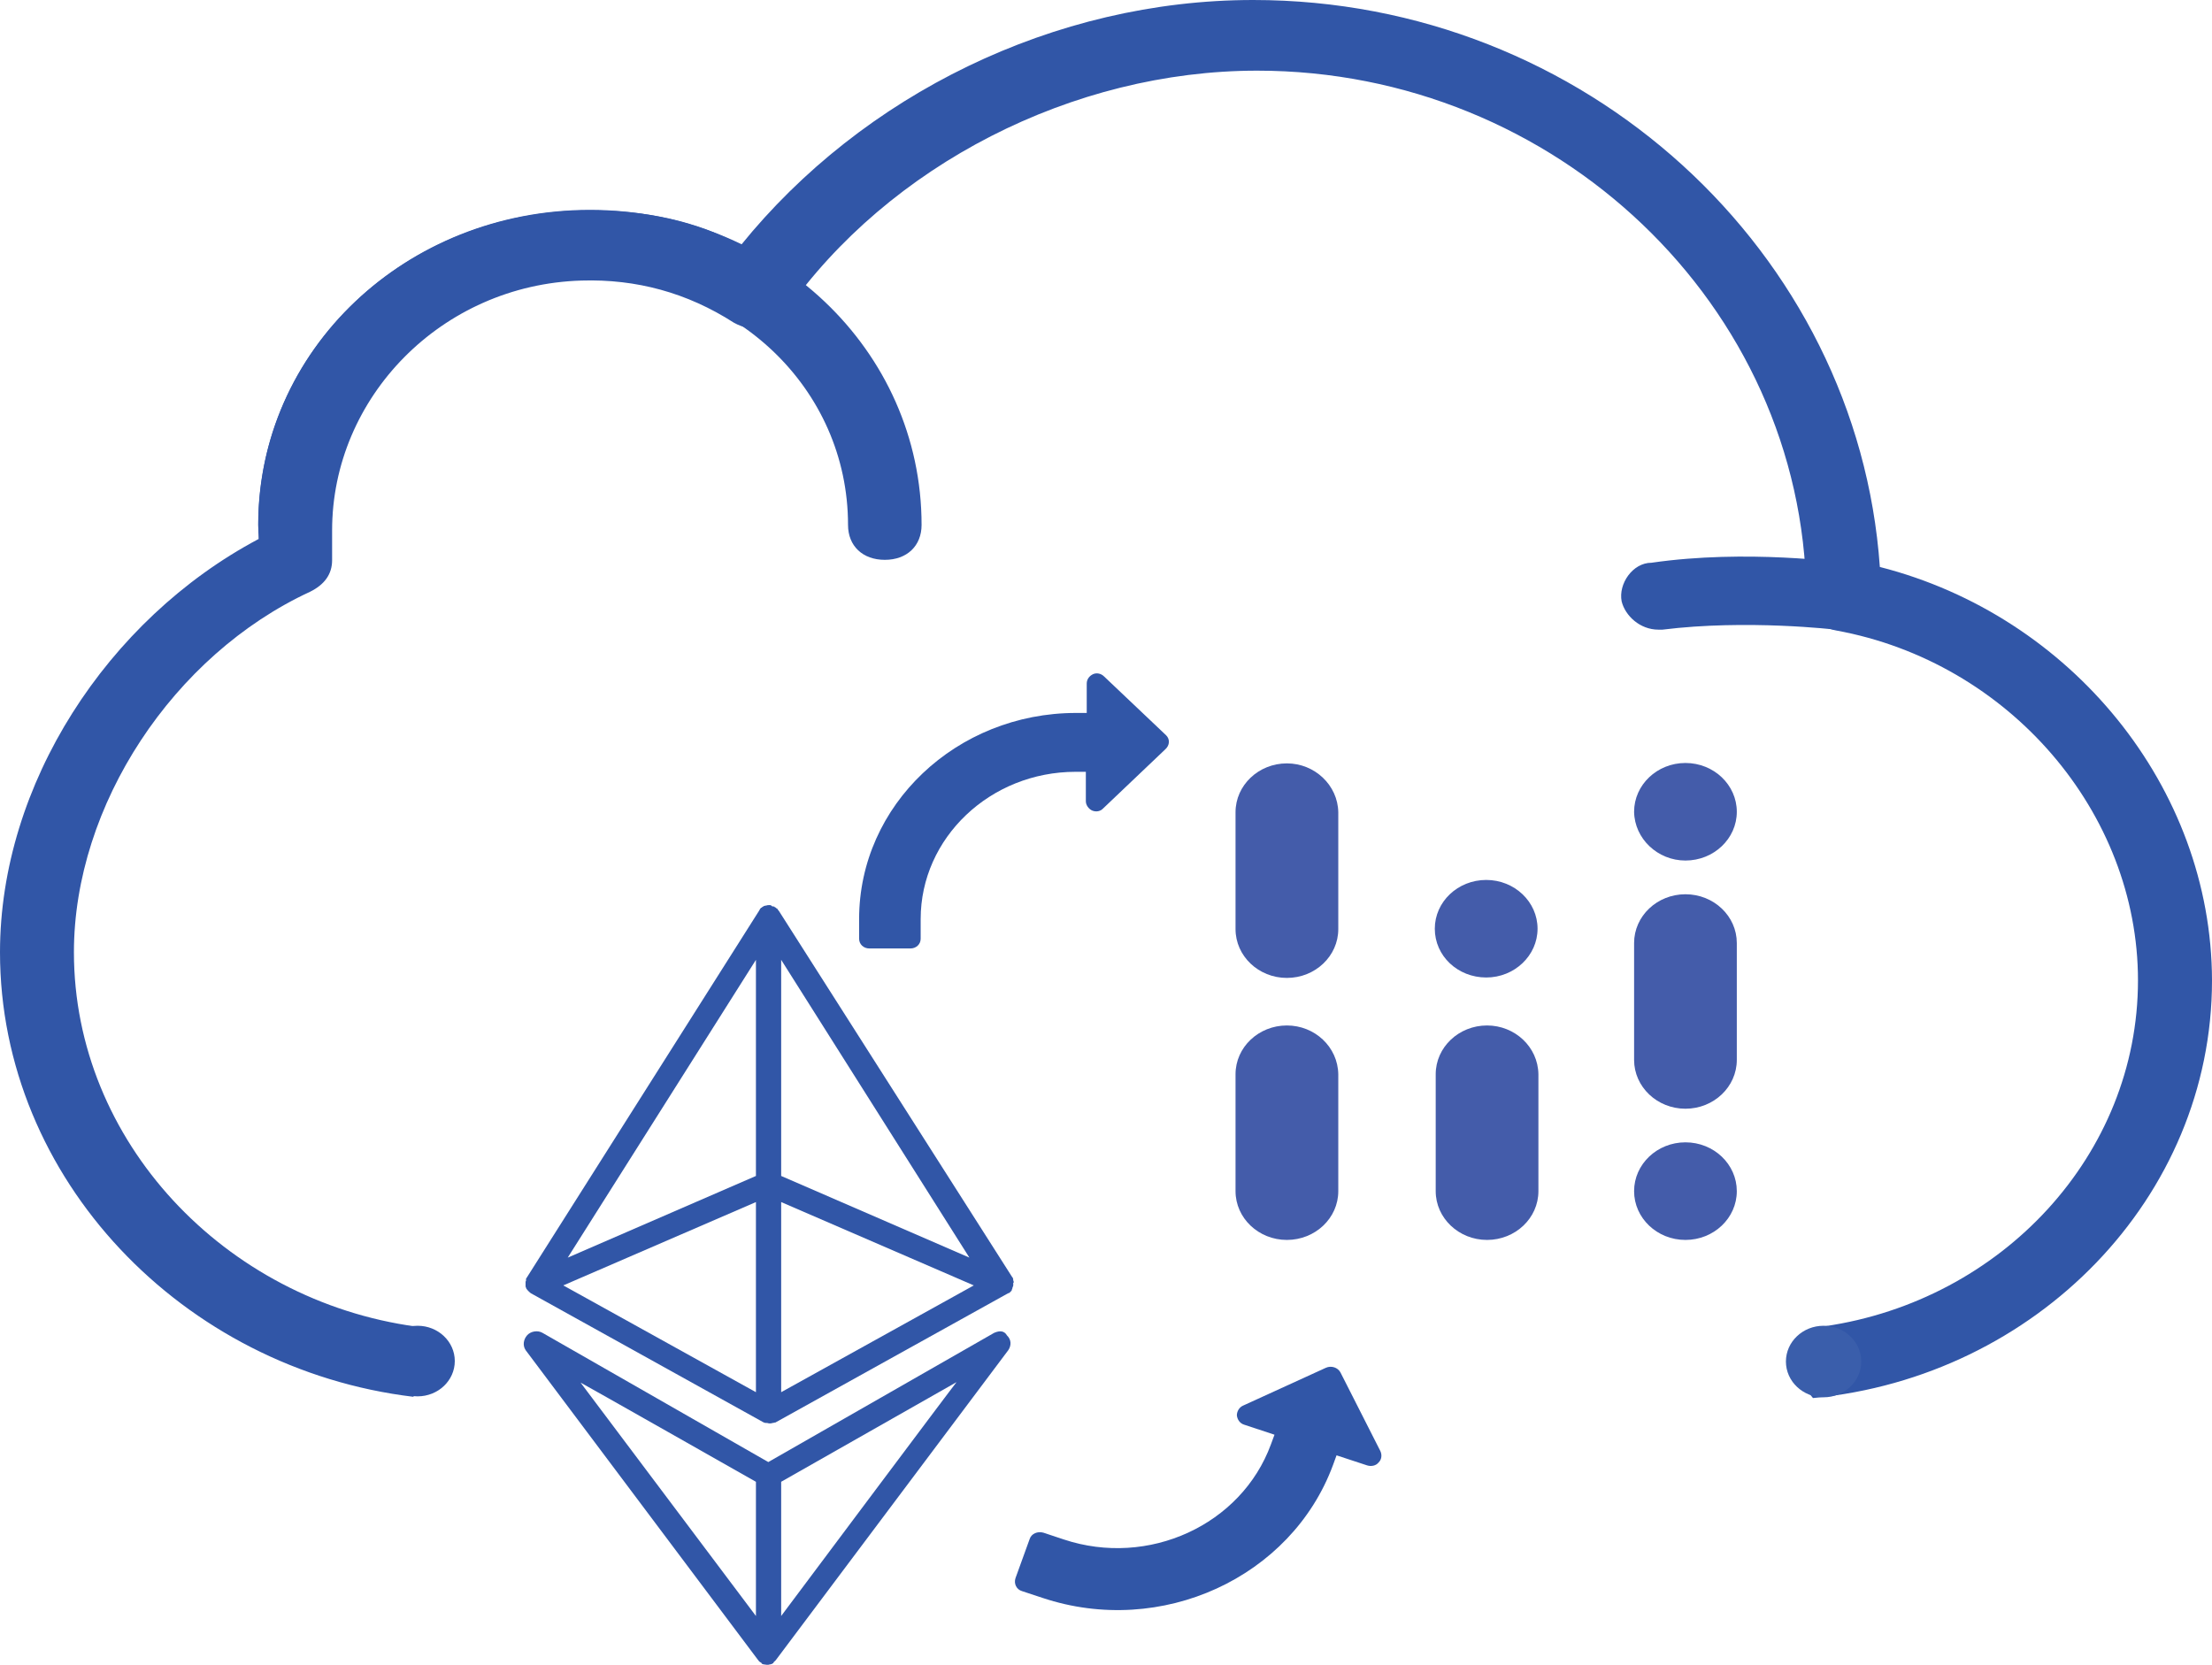 <?xml version="1.0" encoding="utf-8"?>
<!-- Generator: Adobe Illustrator 16.0.3, SVG Export Plug-In . SVG Version: 6.00 Build 0)  -->
<!DOCTYPE svg PUBLIC "-//W3C//DTD SVG 1.1//EN" "http://www.w3.org/Graphics/SVG/1.1/DTD/svg11.dtd">
<svg version="1.1" id="Layer_1" xmlns="http://www.w3.org/2000/svg" xmlns:xlink="http://www.w3.org/1999/xlink" x="0px" y="0px"
	 width="93px" height="70px" viewBox="0 0 93 70" enable-background="new 0 0 93 70" xml:space="preserve">
<g transform="translate(1 1)">
	<g>
		<g>
			<path fill="#3156A7" d="M68.727,25.476c-0.779,0-1.396-0.584-1.547-1.186c-0.146-0.743,0.465-1.627,1.25-1.627
				c4.02-0.583,8.059,0,8.211,0c0.781,0.142,1.395,0.884,1.246,1.627c-0.15,0.743-0.93,1.327-1.713,1.186c0,0-3.725-0.443-7.281,0
				H68.727z"/>
			<path fill="#3156A7" d="M36.2,22.54c-0.931,0-1.546-0.584-1.546-1.468c0-5.747-4.803-10.311-10.854-10.311
				c-6.052,0-10.854,4.563-10.854,10.311c0,0.884-0.615,1.468-1.545,1.468c-0.931,0-1.546-0.584-1.546-1.468
				c0-7.356,6.2-13.247,13.946-13.247c7.746,0,13.945,5.891,13.945,13.247C37.745,21.956,37.13,22.54,36.2,22.54z"/>
			<path fill="#3156A7" d="M78.035,22.84C77.107,9.594,65.637-1,51.689-1c-8.359,0-16.42,3.98-21.541,10.311
				c-1.862-1.025-4.021-1.468-6.349-1.468c-7.951,0-14.261,6.191-13.927,13.813c0,0,0,0.018-0.019,0.018
				C3.506,25.051-1,31.983-1,39.041c0,9.516,7.671,17.527,17.389,18.693c-0.055-0.299-0.055-0.617,0.038-0.955
				c-0.112-0.424-0.13-0.85-0.092-1.291c0.019-0.23,0.073-0.477,0.167-0.707C8.44,53.684,2.108,46.98,2.108,39.041
				c0-6.192,4.189-12.504,9.925-15.157c0.613-0.302,0.93-0.743,0.93-1.327v-1.255c0-5.589,4.599-10.329,10.482-10.505
				c2.309-0.071,4.449,0.513,6.405,1.769c0.782,0.441,1.713,0.3,2.178-0.443C36.367,5.933,44.113,1.971,51.857,1.971
				c12.549,0,22.939,9.869,23.088,22.072c0,0.743,0.465,1.325,1.25,1.467c7.279,1.327,12.693,7.659,12.693,14.714
				c0,7.34-5.732,13.459-13.162,14.541c0.018,0.938-0.428,1.891-1.34,2.352c0.018,0,0.035,0.018,0.057,0.018
				c0.314,0.141,0.578,0.389,0.781,0.65C84.607,56.902,92,49.354,92,40.225C91.982,32.108,86.078,24.892,78.035,22.84z"/>
		</g>
		<ellipse fill="#3A5EAB" cx="75.67" cy="56.25" rx="1.584" ry="1.504"/>
		<ellipse fill="#3156A7" cx="16.557" cy="56.23" rx="1.564" ry="1.484"/>
	</g>
</g>
<g>
	<path fill="#3156A7" d="M42.617,53.941v-0.053c0-0.018,0-0.018-0.019-0.055v-0.051c0-0.02-0.017-0.02-0.017-0.053
		c0,0,0-0.02-0.019-0.02L32.75,38.307c-0.019-0.018-0.057-0.07-0.076-0.105h-0.019c-0.019-0.018-0.056-0.055-0.073-0.055
		c0,0-0.019,0-0.019-0.018c-0.019-0.016-0.056-0.016-0.075-0.016H32.47c-0.055-0.055-0.073-0.055-0.13-0.055
		c-0.056,0-0.075,0-0.13,0.02h-0.019c-0.019,0-0.056,0.02-0.075,0.02c0,0-0.019,0-0.019,0.016c-0.019,0.016-0.056,0.016-0.074,0.053
		h-0.019c-0.019,0.018-0.057,0.051-0.075,0.105l-9.775,15.439c0,0,0,0.02-0.019,0.02c0,0.018-0.019,0.018-0.019,0.053v0.051
		c0,0.02,0,0.02-0.019,0.055v0.193c0,0.018,0,0.018,0.019,0.055v0.016c0.019,0.055,0.056,0.072,0.075,0.107l0.019,0.02l0.073,0.07
		c0,0,0.019,0,0.019,0.018l9.812,5.445h0.019c0.019,0.018,0.056,0.018,0.075,0.018h0.017c0.057,0,0.075,0.02,0.132,0.02
		c0.056,0,0.073,0,0.13-0.02h0.019c0.019,0,0.056-0.018,0.075-0.018H32.6l9.776-5.43c0.017,0,0.017-0.016,0.055-0.016l0.019-0.018
		l0.056-0.055l0.019-0.016c0-0.02,0.019-0.02,0.019-0.055c0-0.033,0.019-0.018,0.019-0.053c0-0.02,0-0.02,0.018-0.053
		c0-0.02,0-0.02,0.019-0.055v-0.016v-0.055v-0.053H42.617z M31.782,49.447l-7.913,3.434l7.913-12.521
		C31.782,40.34,31.782,49.447,31.782,49.447z M31.782,50.545v7.994l-8.099-4.49L31.782,50.545z M32.843,50.545l8.099,3.504
		l-8.099,4.49V50.545z M32.843,49.447v-9.088l7.913,12.521L32.843,49.447z"/>
	<path fill="#3156A7" d="M41.799,56.043l-9.497,5.434l-9.495-5.434c-0.205-0.119-0.503-0.066-0.652,0.111
		c-0.148,0.176-0.186,0.422-0.056,0.617l9.775,13.033l0.019,0.02c0.019,0.016,0.019,0.053,0.056,0.053l0.019,0.018
		c0.019,0.018,0.056,0.018,0.056,0.053c0,0,0.018,0,0.018,0.018c0.018,0,0.056,0.02,0.074,0.02h0.019
		c0.019,0,0.075,0.016,0.11,0.016c0.057,0,0.076,0,0.113-0.016h0.019c0.019,0,0.054-0.02,0.073-0.02c0,0,0.019,0,0.019-0.018
		c0.019,0,0.057-0.018,0.057-0.053l0.019-0.018l0.055-0.053l0.019-0.02l9.774-13.033c0.131-0.195,0.131-0.441-0.055-0.617
		C42.226,55.957,42.04,55.939,41.799,56.043z M31.782,62.307v5.643l-7.373-9.814C24.428,58.135,31.782,62.307,31.782,62.307z
		 M32.843,67.949v-5.643l7.373-4.189C40.197,58.117,32.843,67.949,32.843,67.949z"/>
</g>
<g>
	<path fill="#445CAA" d="M62.486,41.102c1.189,0,2.158-0.922,2.158-2.051c0-1.133-0.969-2.051-2.158-2.051
		c-1.195,0-2.162,0.918-2.162,2.051C60.324,40.199,61.291,41.102,62.486,41.102z"/>
	<path fill="#445CAA" d="M70.861,36.184c1.193,0,2.16-0.919,2.16-2.049c0-1.133-0.967-2.053-2.16-2.053
		c-1.191,0-2.158,0.92-2.158,2.053C68.721,35.264,69.689,36.184,70.861,36.184z"/>
	<path fill="#445CAA" d="M70.861,48.033c-1.191,0-2.158,0.92-2.158,2.053s0.967,2.051,2.158,2.051c1.193,0,2.16-0.918,2.16-2.051
		S72.055,48.033,70.861,48.033z"/>
	<path fill="#445CAA" d="M54.104,32.099c-1.189,0-2.158,0.92-2.158,2.053v4.915c0,1.133,0.969,2.053,2.158,2.053
		c1.195,0,2.162-0.92,2.162-2.053v-4.915C56.246,33.019,55.279,32.099,54.104,32.099z"/>
	<path fill="#445CAA" d="M54.104,43.119c-1.189,0-2.158,0.916-2.158,2.051v4.916c0,1.133,0.969,2.051,2.158,2.051
		c1.195,0,2.162-0.918,2.162-2.051V45.17C56.246,44.02,55.279,43.119,54.104,43.119z"/>
	<path fill="#445CAA" d="M62.52,43.119c-1.188,0-2.158,0.916-2.158,2.051v4.916c0,1.133,0.971,2.051,2.158,2.051
		c1.193,0,2.16-0.918,2.16-2.051V45.17C64.662,44.02,63.691,43.119,62.52,43.119z"/>
	<path fill="#445CAA" d="M70.861,37.602c-1.191,0-2.158,0.918-2.158,2.051v4.914c0,1.133,0.967,2.053,2.158,2.053
		c1.193,0,2.16-0.92,2.16-2.053v-4.914C73.021,38.52,72.055,37.602,70.861,37.602z"/>
</g>
<g>
	<g>
		<path fill="#3156A7" d="M49.025,30.915l-2.611-2.476c-0.127-0.125-0.315-0.159-0.463-0.089c-0.15,0.072-0.261,0.212-0.261,0.39
			v1.238h-0.447c-5.027,0-9.123,3.872-9.123,8.667v0.828c0,0.23,0.186,0.408,0.429,0.408h1.73c0.242,0,0.429-0.178,0.429-0.408
			v-0.828c0-3.415,2.924-6.192,6.516-6.192h0.429v1.238c0,0.158,0.113,0.319,0.261,0.389c0.167,0.072,0.354,0.037,0.466-0.087
			l2.603-2.476C49.191,31.338,49.191,31.074,49.025,30.915z"/>
	</g>
</g>
<g>
	<g>
		<path fill="#3156A7" d="M55.742,57.514l-3.48,1.59c-0.166,0.072-0.26,0.25-0.26,0.408c0.018,0.18,0.131,0.338,0.299,0.391
			l1.283,0.424l-0.15,0.406c-1.246,3.395-5.154,5.182-8.711,3.998l-0.856-0.285c-0.243-0.068-0.504,0.039-0.577,0.268l-0.596,1.646
			c-0.075,0.227,0.038,0.477,0.279,0.545l0.857,0.283c4.988,1.664,10.463-0.848,12.215-5.588l0.148-0.406l1.283,0.422
			c0.168,0.055,0.373,0.02,0.484-0.121c0.131-0.125,0.15-0.318,0.076-0.479l-1.678-3.307C56.246,57.498,55.969,57.41,55.742,57.514z
			"/>
	</g>
</g>
</svg>
